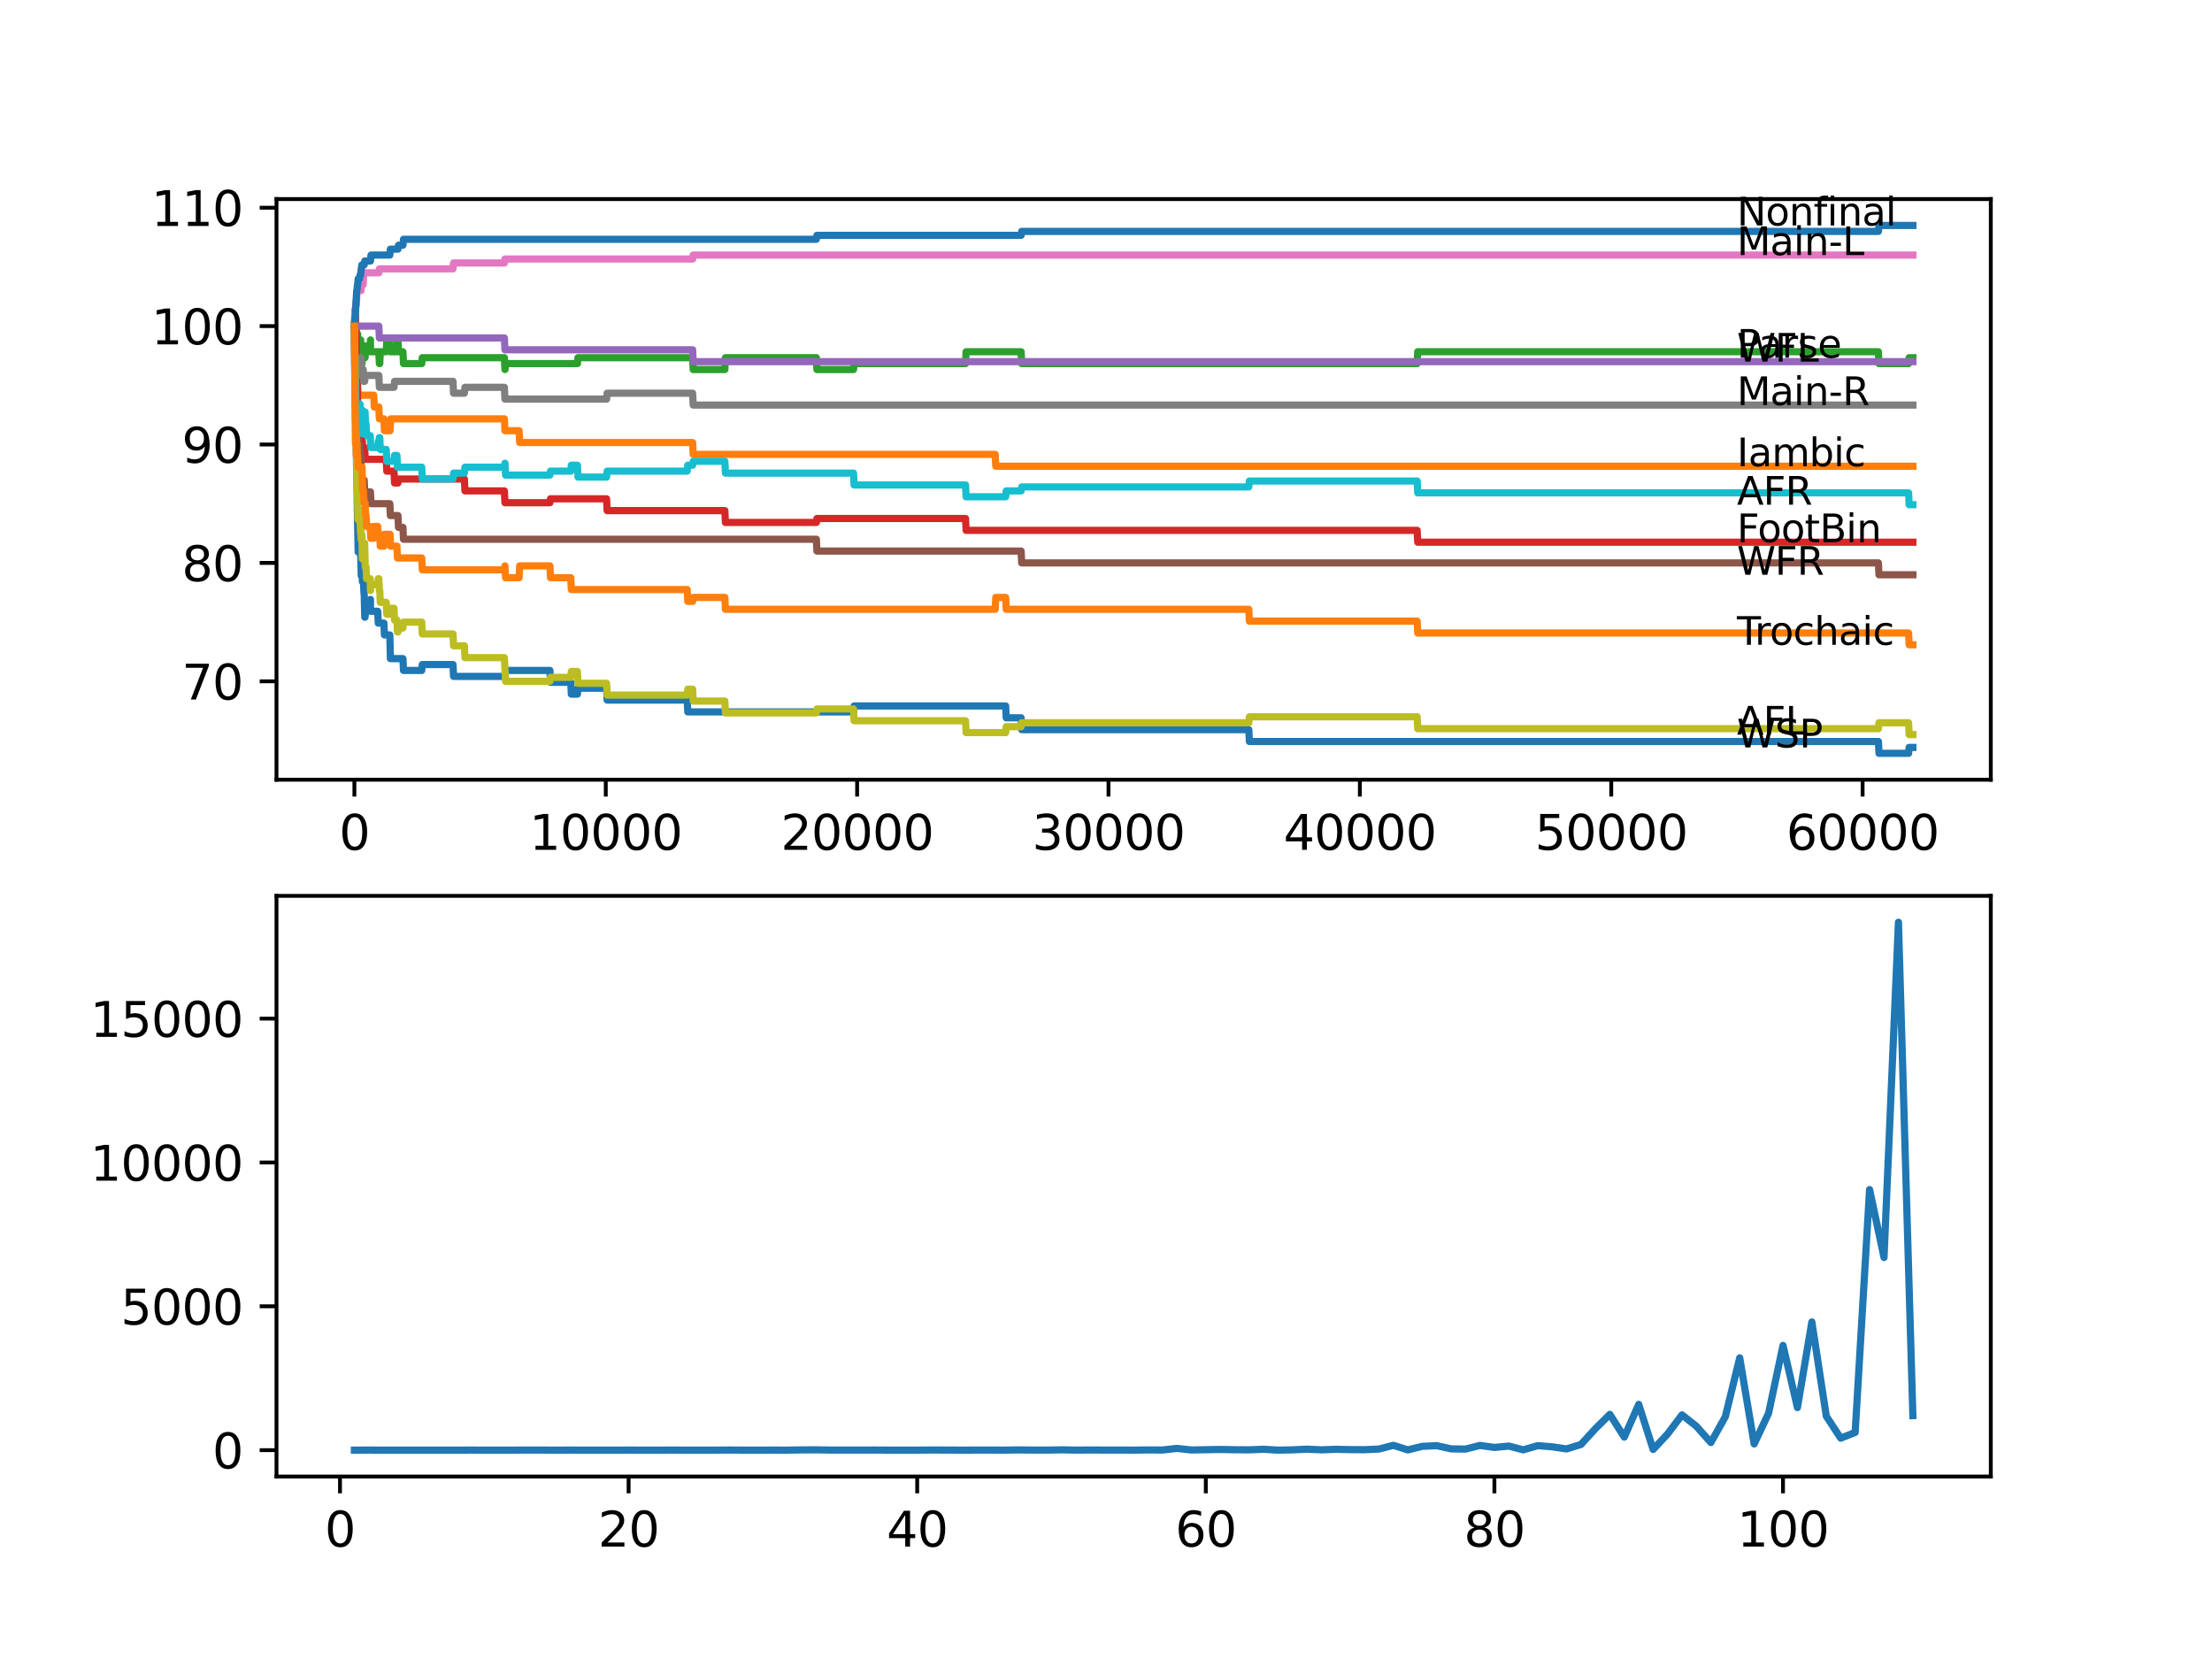 <?xml version="1.0" encoding="utf-8" standalone="no"?>
<!DOCTYPE svg PUBLIC "-//W3C//DTD SVG 1.1//EN"
  "http://www.w3.org/Graphics/SVG/1.1/DTD/svg11.dtd">
<svg xmlns:xlink="http://www.w3.org/1999/xlink" width="460.8pt" height="345.6pt" viewBox="0 0 460.8 345.6" xmlns="http://www.w3.org/2000/svg" version="1.1">
 <defs>
  <style type="text/css">*{stroke-linejoin: round; stroke-linecap: butt}</style>
 </defs>
 <g id="figure_1">
  <g id="patch_1">
   <path d="M 0 345.6 
L 460.8 345.6 
L 460.8 0 
L 0 0 
z
" style="fill: #ffffff"/>
  </g>
  <g id="axes_1">
   <g id="patch_2">
    <path d="M 57.6 162.432 
L 414.72 162.432 
L 414.72 41.472 
L 57.6 41.472 
z
" style="fill: #ffffff"/>
   </g>
   <g id="matplotlib.axis_1">
    <g id="xtick_1">
     <g id="line2d_1">
      <defs>
       <path id="meb02fd257d" d="M 0 0 
L 0 3.5 
" style="stroke: #000000; stroke-width: 0.8"/>
      </defs>
      <g>
       <use xlink:href="#meb02fd257d" x="73.827" y="162.432" style="stroke: #000000; stroke-width: 0.8"/>
      </g>
     </g>
     <g id="text_1">
      <!-- 0 -->
      <g transform="translate(70.646 177.03)scale(0.1 -0.1)">
       <defs>
        <path id="DejaVuSans-30" d="M 2034 4250 
Q 1547 4250 1301 3770 
Q 1056 3291 1056 2328 
Q 1056 1369 1301 889 
Q 1547 409 2034 409 
Q 2525 409 2770 889 
Q 3016 1369 3016 2328 
Q 3016 3291 2770 3770 
Q 2525 4250 2034 4250 
z
M 2034 4750 
Q 2819 4750 3233 4129 
Q 3647 3509 3647 2328 
Q 3647 1150 3233 529 
Q 2819 -91 2034 -91 
Q 1250 -91 836 529 
Q 422 1150 422 2328 
Q 422 3509 836 4129 
Q 1250 4750 2034 4750 
z
" transform="scale(0.016)"/>
       </defs>
       <use xlink:href="#DejaVuSans-30"/>
      </g>
     </g>
    </g>
    <g id="xtick_2">
     <g id="line2d_2">
      <g>
       <use xlink:href="#meb02fd257d" x="126.192" y="162.432" style="stroke: #000000; stroke-width: 0.8"/>
      </g>
     </g>
     <g id="text_2">
      <!-- 10000 -->
      <g transform="translate(110.286 177.03)scale(0.1 -0.1)">
       <defs>
        <path id="DejaVuSans-31" d="M 794 531 
L 1825 531 
L 1825 4091 
L 703 3866 
L 703 4441 
L 1819 4666 
L 2450 4666 
L 2450 531 
L 3481 531 
L 3481 0 
L 794 0 
L 794 531 
z
" transform="scale(0.016)"/>
       </defs>
       <use xlink:href="#DejaVuSans-31"/>
       <use xlink:href="#DejaVuSans-30" x="63.623"/>
       <use xlink:href="#DejaVuSans-30" x="127.246"/>
       <use xlink:href="#DejaVuSans-30" x="190.869"/>
       <use xlink:href="#DejaVuSans-30" x="254.492"/>
      </g>
     </g>
    </g>
    <g id="xtick_3">
     <g id="line2d_3">
      <g>
       <use xlink:href="#meb02fd257d" x="178.556" y="162.432" style="stroke: #000000; stroke-width: 0.8"/>
      </g>
     </g>
     <g id="text_3">
      <!-- 20000 -->
      <g transform="translate(162.65 177.03)scale(0.1 -0.1)">
       <defs>
        <path id="DejaVuSans-32" d="M 1228 531 
L 3431 531 
L 3431 0 
L 469 0 
L 469 531 
Q 828 903 1448 1529 
Q 2069 2156 2228 2338 
Q 2531 2678 2651 2914 
Q 2772 3150 2772 3378 
Q 2772 3750 2511 3984 
Q 2250 4219 1831 4219 
Q 1534 4219 1204 4116 
Q 875 4013 500 3803 
L 500 4441 
Q 881 4594 1212 4672 
Q 1544 4750 1819 4750 
Q 2544 4750 2975 4387 
Q 3406 4025 3406 3419 
Q 3406 3131 3298 2873 
Q 3191 2616 2906 2266 
Q 2828 2175 2409 1742 
Q 1991 1309 1228 531 
z
" transform="scale(0.016)"/>
       </defs>
       <use xlink:href="#DejaVuSans-32"/>
       <use xlink:href="#DejaVuSans-30" x="63.623"/>
       <use xlink:href="#DejaVuSans-30" x="127.246"/>
       <use xlink:href="#DejaVuSans-30" x="190.869"/>
       <use xlink:href="#DejaVuSans-30" x="254.492"/>
      </g>
     </g>
    </g>
    <g id="xtick_4">
     <g id="line2d_4">
      <g>
       <use xlink:href="#meb02fd257d" x="230.921" y="162.432" style="stroke: #000000; stroke-width: 0.8"/>
      </g>
     </g>
     <g id="text_4">
      <!-- 30000 -->
      <g transform="translate(215.015 177.03)scale(0.1 -0.1)">
       <defs>
        <path id="DejaVuSans-33" d="M 2597 2516 
Q 3050 2419 3304 2112 
Q 3559 1806 3559 1356 
Q 3559 666 3084 287 
Q 2609 -91 1734 -91 
Q 1441 -91 1130 -33 
Q 819 25 488 141 
L 488 750 
Q 750 597 1062 519 
Q 1375 441 1716 441 
Q 2309 441 2620 675 
Q 2931 909 2931 1356 
Q 2931 1769 2642 2001 
Q 2353 2234 1838 2234 
L 1294 2234 
L 1294 2753 
L 1863 2753 
Q 2328 2753 2575 2939 
Q 2822 3125 2822 3475 
Q 2822 3834 2567 4026 
Q 2313 4219 1838 4219 
Q 1578 4219 1281 4162 
Q 984 4106 628 3988 
L 628 4550 
Q 988 4650 1302 4700 
Q 1616 4750 1894 4750 
Q 2613 4750 3031 4423 
Q 3450 4097 3450 3541 
Q 3450 3153 3228 2886 
Q 3006 2619 2597 2516 
z
" transform="scale(0.016)"/>
       </defs>
       <use xlink:href="#DejaVuSans-33"/>
       <use xlink:href="#DejaVuSans-30" x="63.623"/>
       <use xlink:href="#DejaVuSans-30" x="127.246"/>
       <use xlink:href="#DejaVuSans-30" x="190.869"/>
       <use xlink:href="#DejaVuSans-30" x="254.492"/>
      </g>
     </g>
    </g>
    <g id="xtick_5">
     <g id="line2d_5">
      <g>
       <use xlink:href="#meb02fd257d" x="283.285" y="162.432" style="stroke: #000000; stroke-width: 0.8"/>
      </g>
     </g>
     <g id="text_5">
      <!-- 40000 -->
      <g transform="translate(267.379 177.03)scale(0.1 -0.1)">
       <defs>
        <path id="DejaVuSans-34" d="M 2419 4116 
L 825 1625 
L 2419 1625 
L 2419 4116 
z
M 2253 4666 
L 3047 4666 
L 3047 1625 
L 3713 1625 
L 3713 1100 
L 3047 1100 
L 3047 0 
L 2419 0 
L 2419 1100 
L 313 1100 
L 313 1709 
L 2253 4666 
z
" transform="scale(0.016)"/>
       </defs>
       <use xlink:href="#DejaVuSans-34"/>
       <use xlink:href="#DejaVuSans-30" x="63.623"/>
       <use xlink:href="#DejaVuSans-30" x="127.246"/>
       <use xlink:href="#DejaVuSans-30" x="190.869"/>
       <use xlink:href="#DejaVuSans-30" x="254.492"/>
      </g>
     </g>
    </g>
    <g id="xtick_6">
     <g id="line2d_6">
      <g>
       <use xlink:href="#meb02fd257d" x="335.65" y="162.432" style="stroke: #000000; stroke-width: 0.8"/>
      </g>
     </g>
     <g id="text_6">
      <!-- 50000 -->
      <g transform="translate(319.744 177.03)scale(0.1 -0.1)">
       <defs>
        <path id="DejaVuSans-35" d="M 691 4666 
L 3169 4666 
L 3169 4134 
L 1269 4134 
L 1269 2991 
Q 1406 3038 1543 3061 
Q 1681 3084 1819 3084 
Q 2600 3084 3056 2656 
Q 3513 2228 3513 1497 
Q 3513 744 3044 326 
Q 2575 -91 1722 -91 
Q 1428 -91 1123 -41 
Q 819 9 494 109 
L 494 744 
Q 775 591 1075 516 
Q 1375 441 1709 441 
Q 2250 441 2565 725 
Q 2881 1009 2881 1497 
Q 2881 1984 2565 2268 
Q 2250 2553 1709 2553 
Q 1456 2553 1204 2497 
Q 953 2441 691 2322 
L 691 4666 
z
" transform="scale(0.016)"/>
       </defs>
       <use xlink:href="#DejaVuSans-35"/>
       <use xlink:href="#DejaVuSans-30" x="63.623"/>
       <use xlink:href="#DejaVuSans-30" x="127.246"/>
       <use xlink:href="#DejaVuSans-30" x="190.869"/>
       <use xlink:href="#DejaVuSans-30" x="254.492"/>
      </g>
     </g>
    </g>
    <g id="xtick_7">
     <g id="line2d_7">
      <g>
       <use xlink:href="#meb02fd257d" x="388.014" y="162.432" style="stroke: #000000; stroke-width: 0.8"/>
      </g>
     </g>
     <g id="text_7">
      <!-- 60000 -->
      <g transform="translate(372.108 177.03)scale(0.1 -0.1)">
       <defs>
        <path id="DejaVuSans-36" d="M 2113 2584 
Q 1688 2584 1439 2293 
Q 1191 2003 1191 1497 
Q 1191 994 1439 701 
Q 1688 409 2113 409 
Q 2538 409 2786 701 
Q 3034 994 3034 1497 
Q 3034 2003 2786 2293 
Q 2538 2584 2113 2584 
z
M 3366 4563 
L 3366 3988 
Q 3128 4100 2886 4159 
Q 2644 4219 2406 4219 
Q 1781 4219 1451 3797 
Q 1122 3375 1075 2522 
Q 1259 2794 1537 2939 
Q 1816 3084 2150 3084 
Q 2853 3084 3261 2657 
Q 3669 2231 3669 1497 
Q 3669 778 3244 343 
Q 2819 -91 2113 -91 
Q 1303 -91 875 529 
Q 447 1150 447 2328 
Q 447 3434 972 4092 
Q 1497 4750 2381 4750 
Q 2619 4750 2861 4703 
Q 3103 4656 3366 4563 
z
" transform="scale(0.016)"/>
       </defs>
       <use xlink:href="#DejaVuSans-36"/>
       <use xlink:href="#DejaVuSans-30" x="63.623"/>
       <use xlink:href="#DejaVuSans-30" x="127.246"/>
       <use xlink:href="#DejaVuSans-30" x="190.869"/>
       <use xlink:href="#DejaVuSans-30" x="254.492"/>
      </g>
     </g>
    </g>
   </g>
   <g id="matplotlib.axis_2">
    <g id="ytick_1">
     <g id="line2d_8">
      <defs>
       <path id="me25dc02194" d="M 0 0 
L -3.5 0 
" style="stroke: #000000; stroke-width: 0.8"/>
      </defs>
      <g>
       <use xlink:href="#me25dc02194" x="57.6" y="141.929" style="stroke: #000000; stroke-width: 0.8"/>
      </g>
     </g>
     <g id="text_8">
      <!-- 70 -->
      <g transform="translate(37.875 145.729)scale(0.1 -0.1)">
       <defs>
        <path id="DejaVuSans-37" d="M 525 4666 
L 3525 4666 
L 3525 4397 
L 1831 0 
L 1172 0 
L 2766 4134 
L 525 4134 
L 525 4666 
z
" transform="scale(0.016)"/>
       </defs>
       <use xlink:href="#DejaVuSans-37"/>
       <use xlink:href="#DejaVuSans-30" x="63.623"/>
      </g>
     </g>
    </g>
    <g id="ytick_2">
     <g id="line2d_9">
      <g>
       <use xlink:href="#me25dc02194" x="57.6" y="117.265" style="stroke: #000000; stroke-width: 0.8"/>
      </g>
     </g>
     <g id="text_9">
      <!-- 80 -->
      <g transform="translate(37.875 121.064)scale(0.1 -0.1)">
       <defs>
        <path id="DejaVuSans-38" d="M 2034 2216 
Q 1584 2216 1326 1975 
Q 1069 1734 1069 1313 
Q 1069 891 1326 650 
Q 1584 409 2034 409 
Q 2484 409 2743 651 
Q 3003 894 3003 1313 
Q 3003 1734 2745 1975 
Q 2488 2216 2034 2216 
z
M 1403 2484 
Q 997 2584 770 2862 
Q 544 3141 544 3541 
Q 544 4100 942 4425 
Q 1341 4750 2034 4750 
Q 2731 4750 3128 4425 
Q 3525 4100 3525 3541 
Q 3525 3141 3298 2862 
Q 3072 2584 2669 2484 
Q 3125 2378 3379 2068 
Q 3634 1759 3634 1313 
Q 3634 634 3220 271 
Q 2806 -91 2034 -91 
Q 1263 -91 848 271 
Q 434 634 434 1313 
Q 434 1759 690 2068 
Q 947 2378 1403 2484 
z
M 1172 3481 
Q 1172 3119 1398 2916 
Q 1625 2713 2034 2713 
Q 2441 2713 2670 2916 
Q 2900 3119 2900 3481 
Q 2900 3844 2670 4047 
Q 2441 4250 2034 4250 
Q 1625 4250 1398 4047 
Q 1172 3844 1172 3481 
z
" transform="scale(0.016)"/>
       </defs>
       <use xlink:href="#DejaVuSans-38"/>
       <use xlink:href="#DejaVuSans-30" x="63.623"/>
      </g>
     </g>
    </g>
    <g id="ytick_3">
     <g id="line2d_10">
      <g>
       <use xlink:href="#me25dc02194" x="57.6" y="92.6" style="stroke: #000000; stroke-width: 0.8"/>
      </g>
     </g>
     <g id="text_10">
      <!-- 90 -->
      <g transform="translate(37.875 96.399)scale(0.1 -0.1)">
       <defs>
        <path id="DejaVuSans-39" d="M 703 97 
L 703 672 
Q 941 559 1184 500 
Q 1428 441 1663 441 
Q 2288 441 2617 861 
Q 2947 1281 2994 2138 
Q 2813 1869 2534 1725 
Q 2256 1581 1919 1581 
Q 1219 1581 811 2004 
Q 403 2428 403 3163 
Q 403 3881 828 4315 
Q 1253 4750 1959 4750 
Q 2769 4750 3195 4129 
Q 3622 3509 3622 2328 
Q 3622 1225 3098 567 
Q 2575 -91 1691 -91 
Q 1453 -91 1209 -44 
Q 966 3 703 97 
z
M 1959 2075 
Q 2384 2075 2632 2365 
Q 2881 2656 2881 3163 
Q 2881 3666 2632 3958 
Q 2384 4250 1959 4250 
Q 1534 4250 1286 3958 
Q 1038 3666 1038 3163 
Q 1038 2656 1286 2365 
Q 1534 2075 1959 2075 
z
" transform="scale(0.016)"/>
       </defs>
       <use xlink:href="#DejaVuSans-39"/>
       <use xlink:href="#DejaVuSans-30" x="63.623"/>
      </g>
     </g>
    </g>
    <g id="ytick_4">
     <g id="line2d_11">
      <g>
       <use xlink:href="#me25dc02194" x="57.6" y="67.935" style="stroke: #000000; stroke-width: 0.8"/>
      </g>
     </g>
     <g id="text_11">
      <!-- 100 -->
      <g transform="translate(31.512 71.734)scale(0.1 -0.1)">
       <use xlink:href="#DejaVuSans-31"/>
       <use xlink:href="#DejaVuSans-30" x="63.623"/>
       <use xlink:href="#DejaVuSans-30" x="127.246"/>
      </g>
     </g>
    </g>
    <g id="ytick_5">
     <g id="line2d_12">
      <g>
       <use xlink:href="#me25dc02194" x="57.6" y="43.27" style="stroke: #000000; stroke-width: 0.8"/>
      </g>
     </g>
     <g id="text_12">
      <!-- 110 -->
      <g transform="translate(31.512 47.07)scale(0.1 -0.1)">
       <use xlink:href="#DejaVuSans-31"/>
       <use xlink:href="#DejaVuSans-31" x="63.623"/>
       <use xlink:href="#DejaVuSans-30" x="127.246"/>
      </g>
     </g>
    </g>
   </g>
   <g id="line2d_13">
    <path d="M 73.833 67.935 
L 73.848 67.935 
L 73.854 67.113 
L 73.885 76.157 
L 73.896 74.924 
L 73.974 84.789 
L 74.021 82.323 
L 74.032 82.323 
L 74.105 92.189 
L 74.157 90.956 
L 74.189 90.956 
L 74.314 99.588 
L 74.356 99.588 
L 74.482 108.838 
L 74.493 108.838 
L 74.613 115.004 
L 75.131 115.004 
L 75.252 119.937 
L 75.425 119.937 
L 75.477 118.703 
L 75.482 121.17 
L 75.529 121.17 
L 75.713 121.17 
L 75.828 123.636 
L 75.864 123.636 
L 75.985 128.569 
L 76.043 128.569 
L 76.158 127.336 
L 76.247 127.336 
L 76.362 126.103 
L 77.126 126.103 
L 77.174 124.87 
L 77.179 127.336 
L 77.231 127.336 
L 78.682 127.336 
L 78.797 129.803 
L 79.97 129.803 
L 80.085 132.269 
L 81.206 132.269 
L 81.326 137.202 
L 83.939 137.202 
L 84.054 139.668 
L 87.856 139.668 
L 87.971 138.435 
L 94.37 138.435 
L 94.485 140.902 
L 105.199 140.902 
L 105.314 139.668 
L 114.562 139.668 
L 114.677 142.135 
L 118.903 142.135 
L 119.018 144.601 
L 120.29 144.601 
L 120.406 143.368 
L 126.36 143.368 
L 126.475 145.835 
L 143.158 145.835 
L 143.273 148.301 
L 177.808 148.301 
L 177.923 147.068 
L 209.499 147.068 
L 209.614 149.534 
L 212.719 149.534 
L 212.834 152.001 
L 260.151 152.001 
L 260.266 154.467 
L 391.308 154.467 
L 391.423 156.934 
L 397.592 156.934 
L 397.707 155.701 
L 398.487 155.701 
L 398.487 155.701 
" clip-path="url(#p87997bf996)" style="fill: none; stroke: #1f77b4; stroke-width: 1.5; stroke-linecap: square"/>
   </g>
   <g id="line2d_14">
    <path d="M 73.833 67.935 
L 73.848 67.935 
L 73.979 78.623 
L 73.99 79.857 
L 74.095 77.39 
L 74.178 77.39 
L 74.199 79.857 
L 74.225 74.924 
L 74.288 77.39 
L 74.314 77.39 
L 74.43 79.857 
L 74.493 79.857 
L 74.608 82.323 
L 77.865 82.323 
L 77.98 84.789 
L 78.917 84.789 
L 79.033 87.256 
L 79.97 87.256 
L 80.085 89.722 
L 81.258 89.722 
L 81.373 87.256 
L 105.073 87.256 
L 105.189 89.722 
L 108.142 89.722 
L 108.257 92.189 
L 144.289 92.189 
L 144.404 94.655 
L 207.32 94.655 
L 207.435 97.122 
L 398.487 97.122 
L 398.487 97.122 
" clip-path="url(#p87997bf996)" style="fill: none; stroke: #ff7f0e; stroke-width: 1.5; stroke-linecap: square"/>
   </g>
   <g id="line2d_15">
    <path d="M 73.833 67.935 
L 73.838 67.935 
L 73.932 64.647 
L 73.885 69.58 
L 73.948 67.113 
L 74.058 74.512 
L 74.068 72.046 
L 74.105 72.046 
L 74.189 68.346 
L 74.22 70.813 
L 74.262 70.813 
L 74.356 69.58 
L 74.283 72.046 
L 74.367 72.046 
L 74.44 72.046 
L 74.508 69.58 
L 74.55 70.813 
L 74.896 70.813 
L 75.006 73.279 
L 75.121 70.813 
L 75.131 70.813 
L 75.247 73.279 
L 75.262 73.279 
L 75.377 75.746 
L 75.419 75.746 
L 75.535 72.046 
L 75.864 72.046 
L 75.98 74.512 
L 76.043 74.512 
L 76.158 73.279 
L 76.247 73.279 
L 76.362 72.046 
L 77.126 72.046 
L 77.174 70.813 
L 77.179 73.279 
L 77.231 73.279 
L 78.917 73.279 
L 79.033 75.746 
L 79.111 75.746 
L 79.226 73.279 
L 80.462 73.279 
L 80.577 70.813 
L 81.206 70.813 
L 81.321 73.279 
L 82.682 73.279 
L 82.798 70.813 
L 82.902 70.813 
L 83.017 73.279 
L 83.939 73.279 
L 84.054 75.746 
L 87.856 75.746 
L 87.971 74.512 
L 105.073 74.512 
L 105.189 76.979 
L 105.199 76.979 
L 105.314 75.746 
L 120.29 75.746 
L 120.406 74.512 
L 144.289 74.512 
L 144.404 76.979 
L 151.002 76.979 
L 151.117 74.512 
L 170.063 74.512 
L 170.178 76.979 
L 177.808 76.979 
L 177.923 75.746 
L 201.141 75.746 
L 201.256 73.279 
L 212.719 73.279 
L 212.834 75.746 
L 295.219 75.746 
L 295.334 73.279 
L 391.308 73.279 
L 391.423 75.746 
L 397.592 75.746 
L 397.707 74.512 
L 398.487 74.512 
L 398.487 74.512 
" clip-path="url(#p87997bf996)" style="fill: none; stroke: #2ca02c; stroke-width: 1.5; stroke-linecap: square"/>
   </g>
   <g id="line2d_16">
    <path d="M 73.833 67.935 
L 73.953 66.702 
L 74 66.702 
L 74.058 65.88 
L 74.063 68.346 
L 74.1 68.346 
L 74.163 68.346 
L 74.288 75.746 
L 74.294 75.746 
L 74.372 80.679 
L 74.409 80.062 
L 74.44 80.062 
L 74.566 87.461 
L 74.896 87.461 
L 74.927 86.639 
L 74.932 89.106 
L 74.995 89.106 
L 75.006 89.106 
L 75.121 91.572 
L 75.262 91.572 
L 75.377 90.75 
L 75.419 90.75 
L 75.535 93.217 
L 75.964 93.217 
L 76.079 95.683 
L 80.462 95.683 
L 80.577 98.15 
L 82.075 98.15 
L 82.19 100.616 
L 82.902 100.616 
L 83.017 99.794 
L 96.742 99.794 
L 96.857 102.26 
L 105.073 102.26 
L 105.189 104.727 
L 114.562 104.727 
L 114.677 103.905 
L 126.36 103.905 
L 126.475 106.371 
L 151.002 106.371 
L 151.117 108.838 
L 170.063 108.838 
L 170.178 108.015 
L 201.141 108.015 
L 201.256 110.482 
L 295.219 110.482 
L 295.334 112.948 
L 398.487 112.948 
L 398.487 112.948 
" clip-path="url(#p87997bf996)" style="fill: none; stroke: #d62728; stroke-width: 1.5; stroke-linecap: square"/>
   </g>
   <g id="line2d_17">
    <path d="M 73.833 67.935 
L 78.917 67.935 
L 79.033 70.402 
L 105.073 70.402 
L 105.189 72.868 
L 144.289 72.868 
L 144.404 75.335 
L 398.487 75.335 
L 398.487 75.335 
" clip-path="url(#p87997bf996)" style="fill: none; stroke: #9467bd; stroke-width: 1.5; stroke-linecap: square"/>
   </g>
   <g id="line2d_18">
    <path d="M 73.833 67.935 
L 73.859 67.935 
L 73.985 75.335 
L 74.032 75.335 
L 74.157 82.734 
L 74.189 82.734 
L 74.309 87.667 
L 74.356 87.667 
L 74.472 90.133 
L 74.508 90.133 
L 74.623 92.6 
L 74.896 92.6 
L 75.011 95.066 
L 75.131 95.066 
L 75.247 97.533 
L 75.262 97.533 
L 75.377 99.999 
L 75.864 99.999 
L 75.98 102.466 
L 77.174 102.466 
L 77.289 104.932 
L 81.206 104.932 
L 81.321 107.399 
L 82.902 107.399 
L 83.017 109.865 
L 83.939 109.865 
L 84.054 112.332 
L 170.063 112.332 
L 170.178 114.798 
L 212.719 114.798 
L 212.834 117.265 
L 391.308 117.265 
L 391.423 119.731 
L 398.487 119.731 
L 398.487 119.731 
" clip-path="url(#p87997bf996)" style="fill: none; stroke: #8c564b; stroke-width: 1.5; stroke-linecap: square"/>
   </g>
   <g id="line2d_19">
    <path d="M 73.833 67.935 
L 73.969 64.441 
L 74 64.441 
L 74.115 63.619 
L 74.231 63.619 
L 74.346 61.152 
L 74.372 61.152 
L 74.487 60.536 
L 75.205 60.536 
L 75.32 59.303 
L 75.655 59.303 
L 75.77 56.836 
L 78.917 56.836 
L 79.033 56.014 
L 94.37 56.014 
L 94.485 54.781 
L 105.073 54.781 
L 105.189 53.959 
L 144.289 53.959 
L 144.404 53.136 
L 398.487 53.136 
L 398.487 53.136 
" clip-path="url(#p87997bf996)" style="fill: none; stroke: #e377c2; stroke-width: 1.5; stroke-linecap: square"/>
   </g>
   <g id="line2d_20">
    <path d="M 73.833 67.935 
L 73.922 76.979 
L 73.958 75.129 
L 73.964 75.129 
L 74 74.512 
L 74.006 76.979 
L 74.058 76.979 
L 74.225 76.979 
L 74.236 78.212 
L 74.341 75.746 
L 74.372 75.746 
L 74.451 78.212 
L 74.482 76.979 
L 74.55 76.979 
L 74.665 75.746 
L 74.927 75.746 
L 75.042 74.512 
L 75.205 74.512 
L 75.32 76.979 
L 75.655 76.979 
L 75.77 79.445 
L 75.964 79.445 
L 76.079 78.212 
L 78.917 78.212 
L 79.033 80.679 
L 82.075 80.679 
L 82.19 79.445 
L 94.37 79.445 
L 94.485 81.912 
L 96.742 81.912 
L 96.857 80.679 
L 105.073 80.679 
L 105.189 83.145 
L 126.36 83.145 
L 126.475 81.912 
L 144.289 81.912 
L 144.404 84.378 
L 398.487 84.378 
L 398.487 84.378 
" clip-path="url(#p87997bf996)" style="fill: none; stroke: #7f7f7f; stroke-width: 1.5; stroke-linecap: square"/>
   </g>
   <g id="line2d_21">
    <path d="M 73.833 67.935 
L 73.838 67.319 
L 73.896 72.252 
L 73.901 72.252 
L 74.032 86.434 
L 74.037 85.612 
L 74.058 83.145 
L 74.11 88.078 
L 74.136 88.078 
L 74.163 88.078 
L 74.288 95.889 
L 74.294 95.889 
L 74.383 102.055 
L 74.414 100.822 
L 74.44 100.822 
L 74.566 108.221 
L 74.576 108.221 
L 74.692 106.988 
L 74.896 106.988 
L 74.927 106.166 
L 74.932 108.632 
L 74.995 108.632 
L 75.006 108.632 
L 75.121 111.099 
L 75.131 111.099 
L 75.205 109.865 
L 75.21 112.332 
L 75.236 112.332 
L 75.262 112.332 
L 75.377 111.51 
L 75.419 111.51 
L 75.477 116.443 
L 75.535 115.209 
L 75.713 115.209 
L 75.828 113.976 
L 75.864 113.976 
L 75.964 113.154 
L 76.084 118.087 
L 76.247 118.087 
L 76.362 120.553 
L 77.126 120.553 
L 77.174 123.02 
L 77.236 121.787 
L 78.682 121.787 
L 78.797 120.553 
L 78.917 120.553 
L 79.033 123.02 
L 79.111 123.02 
L 79.226 125.486 
L 80.462 125.486 
L 80.577 127.953 
L 81.206 127.953 
L 81.321 126.72 
L 82.075 126.72 
L 82.19 129.186 
L 82.682 129.186 
L 82.798 131.652 
L 82.902 131.652 
L 83.017 130.83 
L 83.939 130.83 
L 84.054 129.597 
L 87.856 129.597 
L 87.971 132.064 
L 94.37 132.064 
L 94.485 134.53 
L 96.742 134.53 
L 96.857 136.996 
L 105.073 136.996 
L 105.189 139.463 
L 105.199 139.463 
L 105.314 141.929 
L 114.562 141.929 
L 114.677 141.107 
L 118.903 141.107 
L 119.018 139.874 
L 120.29 139.874 
L 120.406 142.341 
L 126.36 142.341 
L 126.475 144.807 
L 143.158 144.807 
L 143.273 143.574 
L 144.289 143.574 
L 144.404 146.04 
L 151.002 146.04 
L 151.117 148.507 
L 170.063 148.507 
L 170.178 147.685 
L 177.808 147.685 
L 177.923 150.151 
L 201.141 150.151 
L 201.256 152.617 
L 209.499 152.617 
L 209.614 151.384 
L 212.719 151.384 
L 212.834 150.562 
L 260.151 150.562 
L 260.266 149.329 
L 295.219 149.329 
L 295.334 151.795 
L 391.308 151.795 
L 391.423 150.562 
L 397.592 150.562 
L 397.707 153.029 
L 398.487 153.029 
L 398.487 153.029 
" clip-path="url(#p87997bf996)" style="fill: none; stroke: #bcbd22; stroke-width: 1.5; stroke-linecap: square"/>
   </g>
   <g id="line2d_22">
    <path d="M 73.833 67.935 
L 73.838 67.319 
L 73.896 73.074 
L 73.901 73.074 
L 74.011 81.501 
L 74.026 80.268 
L 74.032 80.268 
L 74.058 79.445 
L 74.11 84.378 
L 74.115 84.378 
L 74.163 84.378 
L 74.278 88.078 
L 74.309 84.789 
L 74.403 85.406 
L 74.44 85.406 
L 74.55 87.873 
L 74.671 85.406 
L 74.927 85.406 
L 75.006 84.173 
L 75.011 86.639 
L 75.032 86.639 
L 75.205 86.639 
L 75.32 85.406 
L 75.419 85.406 
L 75.477 90.339 
L 75.535 89.106 
L 75.713 89.106 
L 75.828 87.873 
L 75.864 87.873 
L 75.985 85.817 
L 76.043 85.817 
L 76.158 88.284 
L 76.247 88.284 
L 76.362 90.75 
L 77.126 90.75 
L 77.242 93.217 
L 78.682 93.217 
L 78.797 91.983 
L 78.917 91.983 
L 79.033 91.161 
L 79.111 91.161 
L 79.226 93.628 
L 80.462 93.628 
L 80.577 96.094 
L 82.075 96.094 
L 82.19 94.861 
L 82.682 94.861 
L 82.798 97.327 
L 87.856 97.327 
L 87.971 99.794 
L 94.37 99.794 
L 94.485 98.561 
L 96.742 98.561 
L 96.857 97.327 
L 105.073 97.327 
L 105.189 96.505 
L 105.199 96.505 
L 105.314 98.972 
L 114.562 98.972 
L 114.677 98.15 
L 118.903 98.15 
L 119.018 96.916 
L 120.29 96.916 
L 120.406 99.383 
L 126.36 99.383 
L 126.475 98.15 
L 143.158 98.15 
L 143.273 96.916 
L 144.289 96.916 
L 144.404 96.094 
L 151.002 96.094 
L 151.117 98.561 
L 177.808 98.561 
L 177.923 101.027 
L 201.141 101.027 
L 201.256 103.494 
L 209.499 103.494 
L 209.614 102.26 
L 212.719 102.26 
L 212.834 101.438 
L 260.151 101.438 
L 260.266 100.205 
L 295.219 100.205 
L 295.334 102.671 
L 397.592 102.671 
L 397.707 105.138 
L 398.487 105.138 
L 398.487 105.138 
" clip-path="url(#p87997bf996)" style="fill: none; stroke: #17becf; stroke-width: 1.5; stroke-linecap: square"/>
   </g>
   <g id="line2d_23">
    <path d="M 73.833 67.935 
L 73.859 67.935 
L 73.979 65.88 
L 74.032 65.88 
L 74.163 62.591 
L 74.189 62.591 
L 74.304 60.536 
L 74.356 60.536 
L 74.472 59.303 
L 74.508 59.303 
L 74.623 58.069 
L 74.896 58.069 
L 75.011 57.247 
L 75.131 57.247 
L 75.247 56.014 
L 75.262 56.014 
L 75.377 55.192 
L 75.864 55.192 
L 75.98 54.37 
L 77.174 54.37 
L 77.289 53.136 
L 81.206 53.136 
L 81.321 51.903 
L 82.902 51.903 
L 83.017 51.081 
L 83.939 51.081 
L 84.054 49.848 
L 170.063 49.848 
L 170.178 49.026 
L 212.719 49.026 
L 212.834 48.203 
L 391.308 48.203 
L 391.423 46.97 
L 398.487 46.97 
L 398.487 46.97 
" clip-path="url(#p87997bf996)" style="fill: none; stroke: #1f77b4; stroke-width: 1.5; stroke-linecap: square"/>
   </g>
   <g id="line2d_24">
    <path d="M 73.833 67.935 
L 73.985 87.461 
L 74.006 84.995 
L 74.047 92.394 
L 74.084 92.394 
L 74.178 92.394 
L 74.199 89.928 
L 74.225 94.861 
L 74.283 94.861 
L 74.314 94.861 
L 74.383 92.394 
L 74.424 94.861 
L 74.477 94.861 
L 74.592 97.327 
L 75.425 97.327 
L 75.545 102.26 
L 75.713 102.26 
L 75.828 104.727 
L 76.043 104.727 
L 76.158 107.193 
L 76.247 107.193 
L 76.362 109.66 
L 77.126 109.66 
L 77.242 112.126 
L 77.865 112.126 
L 77.98 109.66 
L 78.682 109.66 
L 78.797 112.126 
L 78.917 112.126 
L 79.033 111.304 
L 79.111 111.304 
L 79.226 113.771 
L 79.97 113.771 
L 80.085 111.304 
L 81.258 111.304 
L 81.373 113.771 
L 82.682 113.771 
L 82.798 116.237 
L 87.856 116.237 
L 87.971 118.703 
L 105.073 118.703 
L 105.189 117.881 
L 105.199 117.881 
L 105.314 120.348 
L 108.142 120.348 
L 108.257 117.881 
L 114.562 117.881 
L 114.677 120.348 
L 118.903 120.348 
L 119.018 122.814 
L 143.158 122.814 
L 143.273 125.281 
L 144.289 125.281 
L 144.404 124.459 
L 151.002 124.459 
L 151.117 126.925 
L 207.32 126.925 
L 207.435 124.459 
L 209.499 124.459 
L 209.614 126.925 
L 260.151 126.925 
L 260.266 129.392 
L 295.219 129.392 
L 295.334 131.858 
L 397.592 131.858 
L 397.707 134.324 
L 398.487 134.324 
L 398.487 134.324 
" clip-path="url(#p87997bf996)" style="fill: none; stroke: #ff7f0e; stroke-width: 1.5; stroke-linecap: square"/>
   </g>
   <g id="patch_3">
    <path d="M 57.6 162.432 
L 57.6 41.472 
" style="fill: none; stroke: #000000; stroke-width: 0.8; stroke-linejoin: miter; stroke-linecap: square"/>
   </g>
   <g id="patch_4">
    <path d="M 414.72 162.432 
L 414.72 41.472 
" style="fill: none; stroke: #000000; stroke-width: 0.8; stroke-linejoin: miter; stroke-linecap: square"/>
   </g>
   <g id="patch_5">
    <path d="M 57.6 162.432 
L 414.72 162.432 
" style="fill: none; stroke: #000000; stroke-width: 0.8; stroke-linejoin: miter; stroke-linecap: square"/>
   </g>
   <g id="patch_6">
    <path d="M 57.6 41.472 
L 414.72 41.472 
" style="fill: none; stroke: #000000; stroke-width: 0.8; stroke-linejoin: miter; stroke-linecap: square"/>
   </g>
   <g id="text_13">
    <!-- WSP -->
    <g transform="translate(361.832 155.701)scale(0.08 -0.08)">
     <defs>
      <path id="DejaVuSans-57" d="M 213 4666 
L 850 4666 
L 1831 722 
L 2809 4666 
L 3519 4666 
L 4500 722 
L 5478 4666 
L 6119 4666 
L 4947 0 
L 4153 0 
L 3169 4050 
L 2175 0 
L 1381 0 
L 213 4666 
z
" transform="scale(0.016)"/>
      <path id="DejaVuSans-53" d="M 3425 4513 
L 3425 3897 
Q 3066 4069 2747 4153 
Q 2428 4238 2131 4238 
Q 1616 4238 1336 4038 
Q 1056 3838 1056 3469 
Q 1056 3159 1242 3001 
Q 1428 2844 1947 2747 
L 2328 2669 
Q 3034 2534 3370 2195 
Q 3706 1856 3706 1288 
Q 3706 609 3251 259 
Q 2797 -91 1919 -91 
Q 1588 -91 1214 -16 
Q 841 59 441 206 
L 441 856 
Q 825 641 1194 531 
Q 1563 422 1919 422 
Q 2459 422 2753 634 
Q 3047 847 3047 1241 
Q 3047 1584 2836 1778 
Q 2625 1972 2144 2069 
L 1759 2144 
Q 1053 2284 737 2584 
Q 422 2884 422 3419 
Q 422 4038 858 4394 
Q 1294 4750 2059 4750 
Q 2388 4750 2728 4690 
Q 3069 4631 3425 4513 
z
" transform="scale(0.016)"/>
      <path id="DejaVuSans-50" d="M 1259 4147 
L 1259 2394 
L 2053 2394 
Q 2494 2394 2734 2622 
Q 2975 2850 2975 3272 
Q 2975 3691 2734 3919 
Q 2494 4147 2053 4147 
L 1259 4147 
z
M 628 4666 
L 2053 4666 
Q 2838 4666 3239 4311 
Q 3641 3956 3641 3272 
Q 3641 2581 3239 2228 
Q 2838 1875 2053 1875 
L 1259 1875 
L 1259 0 
L 628 0 
L 628 4666 
z
" transform="scale(0.016)"/>
     </defs>
     <use xlink:href="#DejaVuSans-57"/>
     <use xlink:href="#DejaVuSans-53" x="98.877"/>
     <use xlink:href="#DejaVuSans-50" x="162.354"/>
    </g>
   </g>
   <g id="text_14">
    <!-- Iambic -->
    <g transform="translate(361.832 97.122)scale(0.08 -0.08)">
     <defs>
      <path id="DejaVuSans-49" d="M 628 4666 
L 1259 4666 
L 1259 0 
L 628 0 
L 628 4666 
z
" transform="scale(0.016)"/>
      <path id="DejaVuSans-61" d="M 2194 1759 
Q 1497 1759 1228 1600 
Q 959 1441 959 1056 
Q 959 750 1161 570 
Q 1363 391 1709 391 
Q 2188 391 2477 730 
Q 2766 1069 2766 1631 
L 2766 1759 
L 2194 1759 
z
M 3341 1997 
L 3341 0 
L 2766 0 
L 2766 531 
Q 2569 213 2275 61 
Q 1981 -91 1556 -91 
Q 1019 -91 701 211 
Q 384 513 384 1019 
Q 384 1609 779 1909 
Q 1175 2209 1959 2209 
L 2766 2209 
L 2766 2266 
Q 2766 2663 2505 2880 
Q 2244 3097 1772 3097 
Q 1472 3097 1187 3025 
Q 903 2953 641 2809 
L 641 3341 
Q 956 3463 1253 3523 
Q 1550 3584 1831 3584 
Q 2591 3584 2966 3190 
Q 3341 2797 3341 1997 
z
" transform="scale(0.016)"/>
      <path id="DejaVuSans-6d" d="M 3328 2828 
Q 3544 3216 3844 3400 
Q 4144 3584 4550 3584 
Q 5097 3584 5394 3201 
Q 5691 2819 5691 2113 
L 5691 0 
L 5113 0 
L 5113 2094 
Q 5113 2597 4934 2840 
Q 4756 3084 4391 3084 
Q 3944 3084 3684 2787 
Q 3425 2491 3425 1978 
L 3425 0 
L 2847 0 
L 2847 2094 
Q 2847 2600 2669 2842 
Q 2491 3084 2119 3084 
Q 1678 3084 1418 2786 
Q 1159 2488 1159 1978 
L 1159 0 
L 581 0 
L 581 3500 
L 1159 3500 
L 1159 2956 
Q 1356 3278 1631 3431 
Q 1906 3584 2284 3584 
Q 2666 3584 2933 3390 
Q 3200 3197 3328 2828 
z
" transform="scale(0.016)"/>
      <path id="DejaVuSans-62" d="M 3116 1747 
Q 3116 2381 2855 2742 
Q 2594 3103 2138 3103 
Q 1681 3103 1420 2742 
Q 1159 2381 1159 1747 
Q 1159 1113 1420 752 
Q 1681 391 2138 391 
Q 2594 391 2855 752 
Q 3116 1113 3116 1747 
z
M 1159 2969 
Q 1341 3281 1617 3432 
Q 1894 3584 2278 3584 
Q 2916 3584 3314 3078 
Q 3713 2572 3713 1747 
Q 3713 922 3314 415 
Q 2916 -91 2278 -91 
Q 1894 -91 1617 61 
Q 1341 213 1159 525 
L 1159 0 
L 581 0 
L 581 4863 
L 1159 4863 
L 1159 2969 
z
" transform="scale(0.016)"/>
      <path id="DejaVuSans-69" d="M 603 3500 
L 1178 3500 
L 1178 0 
L 603 0 
L 603 3500 
z
M 603 4863 
L 1178 4863 
L 1178 4134 
L 603 4134 
L 603 4863 
z
" transform="scale(0.016)"/>
      <path id="DejaVuSans-63" d="M 3122 3366 
L 3122 2828 
Q 2878 2963 2633 3030 
Q 2388 3097 2138 3097 
Q 1578 3097 1268 2742 
Q 959 2388 959 1747 
Q 959 1106 1268 751 
Q 1578 397 2138 397 
Q 2388 397 2633 464 
Q 2878 531 3122 666 
L 3122 134 
Q 2881 22 2623 -34 
Q 2366 -91 2075 -91 
Q 1284 -91 818 406 
Q 353 903 353 1747 
Q 353 2603 823 3093 
Q 1294 3584 2113 3584 
Q 2378 3584 2631 3529 
Q 2884 3475 3122 3366 
z
" transform="scale(0.016)"/>
     </defs>
     <use xlink:href="#DejaVuSans-49"/>
     <use xlink:href="#DejaVuSans-61" x="29.492"/>
     <use xlink:href="#DejaVuSans-6d" x="90.771"/>
     <use xlink:href="#DejaVuSans-62" x="188.184"/>
     <use xlink:href="#DejaVuSans-69" x="251.66"/>
     <use xlink:href="#DejaVuSans-63" x="279.443"/>
    </g>
   </g>
   <g id="text_15">
    <!-- Parse -->
    <g transform="translate(361.832 74.512)scale(0.08 -0.08)">
     <defs>
      <path id="DejaVuSans-72" d="M 2631 2963 
Q 2534 3019 2420 3045 
Q 2306 3072 2169 3072 
Q 1681 3072 1420 2755 
Q 1159 2438 1159 1844 
L 1159 0 
L 581 0 
L 581 3500 
L 1159 3500 
L 1159 2956 
Q 1341 3275 1631 3429 
Q 1922 3584 2338 3584 
Q 2397 3584 2469 3576 
Q 2541 3569 2628 3553 
L 2631 2963 
z
" transform="scale(0.016)"/>
      <path id="DejaVuSans-73" d="M 2834 3397 
L 2834 2853 
Q 2591 2978 2328 3040 
Q 2066 3103 1784 3103 
Q 1356 3103 1142 2972 
Q 928 2841 928 2578 
Q 928 2378 1081 2264 
Q 1234 2150 1697 2047 
L 1894 2003 
Q 2506 1872 2764 1633 
Q 3022 1394 3022 966 
Q 3022 478 2636 193 
Q 2250 -91 1575 -91 
Q 1294 -91 989 -36 
Q 684 19 347 128 
L 347 722 
Q 666 556 975 473 
Q 1284 391 1588 391 
Q 1994 391 2212 530 
Q 2431 669 2431 922 
Q 2431 1156 2273 1281 
Q 2116 1406 1581 1522 
L 1381 1569 
Q 847 1681 609 1914 
Q 372 2147 372 2553 
Q 372 3047 722 3315 
Q 1072 3584 1716 3584 
Q 2034 3584 2315 3537 
Q 2597 3491 2834 3397 
z
" transform="scale(0.016)"/>
      <path id="DejaVuSans-65" d="M 3597 1894 
L 3597 1613 
L 953 1613 
Q 991 1019 1311 708 
Q 1631 397 2203 397 
Q 2534 397 2845 478 
Q 3156 559 3463 722 
L 3463 178 
Q 3153 47 2828 -22 
Q 2503 -91 2169 -91 
Q 1331 -91 842 396 
Q 353 884 353 1716 
Q 353 2575 817 3079 
Q 1281 3584 2069 3584 
Q 2775 3584 3186 3129 
Q 3597 2675 3597 1894 
z
M 3022 2063 
Q 3016 2534 2758 2815 
Q 2500 3097 2075 3097 
Q 1594 3097 1305 2825 
Q 1016 2553 972 2059 
L 3022 2063 
z
" transform="scale(0.016)"/>
     </defs>
     <use xlink:href="#DejaVuSans-50"/>
     <use xlink:href="#DejaVuSans-61" x="55.803"/>
     <use xlink:href="#DejaVuSans-72" x="117.082"/>
     <use xlink:href="#DejaVuSans-73" x="158.195"/>
     <use xlink:href="#DejaVuSans-65" x="210.295"/>
    </g>
   </g>
   <g id="text_16">
    <!-- FootBin -->
    <g transform="translate(361.832 112.948)scale(0.08 -0.08)">
     <defs>
      <path id="DejaVuSans-46" d="M 628 4666 
L 3309 4666 
L 3309 4134 
L 1259 4134 
L 1259 2759 
L 3109 2759 
L 3109 2228 
L 1259 2228 
L 1259 0 
L 628 0 
L 628 4666 
z
" transform="scale(0.016)"/>
      <path id="DejaVuSans-6f" d="M 1959 3097 
Q 1497 3097 1228 2736 
Q 959 2375 959 1747 
Q 959 1119 1226 758 
Q 1494 397 1959 397 
Q 2419 397 2687 759 
Q 2956 1122 2956 1747 
Q 2956 2369 2687 2733 
Q 2419 3097 1959 3097 
z
M 1959 3584 
Q 2709 3584 3137 3096 
Q 3566 2609 3566 1747 
Q 3566 888 3137 398 
Q 2709 -91 1959 -91 
Q 1206 -91 779 398 
Q 353 888 353 1747 
Q 353 2609 779 3096 
Q 1206 3584 1959 3584 
z
" transform="scale(0.016)"/>
      <path id="DejaVuSans-74" d="M 1172 4494 
L 1172 3500 
L 2356 3500 
L 2356 3053 
L 1172 3053 
L 1172 1153 
Q 1172 725 1289 603 
Q 1406 481 1766 481 
L 2356 481 
L 2356 0 
L 1766 0 
Q 1100 0 847 248 
Q 594 497 594 1153 
L 594 3053 
L 172 3053 
L 172 3500 
L 594 3500 
L 594 4494 
L 1172 4494 
z
" transform="scale(0.016)"/>
      <path id="DejaVuSans-42" d="M 1259 2228 
L 1259 519 
L 2272 519 
Q 2781 519 3026 730 
Q 3272 941 3272 1375 
Q 3272 1813 3026 2020 
Q 2781 2228 2272 2228 
L 1259 2228 
z
M 1259 4147 
L 1259 2741 
L 2194 2741 
Q 2656 2741 2882 2914 
Q 3109 3088 3109 3444 
Q 3109 3797 2882 3972 
Q 2656 4147 2194 4147 
L 1259 4147 
z
M 628 4666 
L 2241 4666 
Q 2963 4666 3353 4366 
Q 3744 4066 3744 3513 
Q 3744 3084 3544 2831 
Q 3344 2578 2956 2516 
Q 3422 2416 3680 2098 
Q 3938 1781 3938 1306 
Q 3938 681 3513 340 
Q 3088 0 2303 0 
L 628 0 
L 628 4666 
z
" transform="scale(0.016)"/>
      <path id="DejaVuSans-6e" d="M 3513 2113 
L 3513 0 
L 2938 0 
L 2938 2094 
Q 2938 2591 2744 2837 
Q 2550 3084 2163 3084 
Q 1697 3084 1428 2787 
Q 1159 2491 1159 1978 
L 1159 0 
L 581 0 
L 581 3500 
L 1159 3500 
L 1159 2956 
Q 1366 3272 1645 3428 
Q 1925 3584 2291 3584 
Q 2894 3584 3203 3211 
Q 3513 2838 3513 2113 
z
" transform="scale(0.016)"/>
     </defs>
     <use xlink:href="#DejaVuSans-46"/>
     <use xlink:href="#DejaVuSans-6f" x="53.895"/>
     <use xlink:href="#DejaVuSans-6f" x="115.076"/>
     <use xlink:href="#DejaVuSans-74" x="176.258"/>
     <use xlink:href="#DejaVuSans-42" x="215.467"/>
     <use xlink:href="#DejaVuSans-69" x="284.07"/>
     <use xlink:href="#DejaVuSans-6e" x="311.854"/>
    </g>
   </g>
   <g id="text_17">
    <!-- WFL -->
    <g transform="translate(361.832 75.335)scale(0.08 -0.08)">
     <defs>
      <path id="DejaVuSans-4c" d="M 628 4666 
L 1259 4666 
L 1259 531 
L 3531 531 
L 3531 0 
L 628 0 
L 628 4666 
z
" transform="scale(0.016)"/>
     </defs>
     <use xlink:href="#DejaVuSans-57"/>
     <use xlink:href="#DejaVuSans-46" x="98.877"/>
     <use xlink:href="#DejaVuSans-4c" x="156.396"/>
    </g>
   </g>
   <g id="text_18">
    <!-- WFR -->
    <g transform="translate(361.832 119.731)scale(0.08 -0.08)">
     <defs>
      <path id="DejaVuSans-52" d="M 2841 2188 
Q 3044 2119 3236 1894 
Q 3428 1669 3622 1275 
L 4263 0 
L 3584 0 
L 2988 1197 
Q 2756 1666 2539 1819 
Q 2322 1972 1947 1972 
L 1259 1972 
L 1259 0 
L 628 0 
L 628 4666 
L 2053 4666 
Q 2853 4666 3247 4331 
Q 3641 3997 3641 3322 
Q 3641 2881 3436 2590 
Q 3231 2300 2841 2188 
z
M 1259 4147 
L 1259 2491 
L 2053 2491 
Q 2509 2491 2742 2702 
Q 2975 2913 2975 3322 
Q 2975 3731 2742 3939 
Q 2509 4147 2053 4147 
L 1259 4147 
z
" transform="scale(0.016)"/>
     </defs>
     <use xlink:href="#DejaVuSans-57"/>
     <use xlink:href="#DejaVuSans-46" x="98.877"/>
     <use xlink:href="#DejaVuSans-52" x="156.396"/>
    </g>
   </g>
   <g id="text_19">
    <!-- Main-L -->
    <g transform="translate(361.832 53.136)scale(0.08 -0.08)">
     <defs>
      <path id="DejaVuSans-4d" d="M 628 4666 
L 1569 4666 
L 2759 1491 
L 3956 4666 
L 4897 4666 
L 4897 0 
L 4281 0 
L 4281 4097 
L 3078 897 
L 2444 897 
L 1241 4097 
L 1241 0 
L 628 0 
L 628 4666 
z
" transform="scale(0.016)"/>
      <path id="DejaVuSans-2d" d="M 313 2009 
L 1997 2009 
L 1997 1497 
L 313 1497 
L 313 2009 
z
" transform="scale(0.016)"/>
     </defs>
     <use xlink:href="#DejaVuSans-4d"/>
     <use xlink:href="#DejaVuSans-61" x="86.279"/>
     <use xlink:href="#DejaVuSans-69" x="147.559"/>
     <use xlink:href="#DejaVuSans-6e" x="175.342"/>
     <use xlink:href="#DejaVuSans-2d" x="238.721"/>
     <use xlink:href="#DejaVuSans-4c" x="274.805"/>
    </g>
   </g>
   <g id="text_20">
    <!-- Main-R -->
    <g transform="translate(361.832 84.378)scale(0.08 -0.08)">
     <use xlink:href="#DejaVuSans-4d"/>
     <use xlink:href="#DejaVuSans-61" x="86.279"/>
     <use xlink:href="#DejaVuSans-69" x="147.559"/>
     <use xlink:href="#DejaVuSans-6e" x="175.342"/>
     <use xlink:href="#DejaVuSans-2d" x="238.721"/>
     <use xlink:href="#DejaVuSans-52" x="274.805"/>
    </g>
   </g>
   <g id="text_21">
    <!-- AFL -->
    <g transform="translate(361.832 153.029)scale(0.08 -0.08)">
     <defs>
      <path id="DejaVuSans-41" d="M 2188 4044 
L 1331 1722 
L 3047 1722 
L 2188 4044 
z
M 1831 4666 
L 2547 4666 
L 4325 0 
L 3669 0 
L 3244 1197 
L 1141 1197 
L 716 0 
L 50 0 
L 1831 4666 
z
" transform="scale(0.016)"/>
     </defs>
     <use xlink:href="#DejaVuSans-41"/>
     <use xlink:href="#DejaVuSans-46" x="68.408"/>
     <use xlink:href="#DejaVuSans-4c" x="125.928"/>
    </g>
   </g>
   <g id="text_22">
    <!-- AFR -->
    <g transform="translate(361.832 105.138)scale(0.08 -0.08)">
     <use xlink:href="#DejaVuSans-41"/>
     <use xlink:href="#DejaVuSans-46" x="68.408"/>
     <use xlink:href="#DejaVuSans-52" x="125.928"/>
    </g>
   </g>
   <g id="text_23">
    <!-- Nonfinal -->
    <g transform="translate(361.832 46.97)scale(0.08 -0.08)">
     <defs>
      <path id="DejaVuSans-4e" d="M 628 4666 
L 1478 4666 
L 3547 763 
L 3547 4666 
L 4159 4666 
L 4159 0 
L 3309 0 
L 1241 3903 
L 1241 0 
L 628 0 
L 628 4666 
z
" transform="scale(0.016)"/>
      <path id="DejaVuSans-66" d="M 2375 4863 
L 2375 4384 
L 1825 4384 
Q 1516 4384 1395 4259 
Q 1275 4134 1275 3809 
L 1275 3500 
L 2222 3500 
L 2222 3053 
L 1275 3053 
L 1275 0 
L 697 0 
L 697 3053 
L 147 3053 
L 147 3500 
L 697 3500 
L 697 3744 
Q 697 4328 969 4595 
Q 1241 4863 1831 4863 
L 2375 4863 
z
" transform="scale(0.016)"/>
      <path id="DejaVuSans-6c" d="M 603 4863 
L 1178 4863 
L 1178 0 
L 603 0 
L 603 4863 
z
" transform="scale(0.016)"/>
     </defs>
     <use xlink:href="#DejaVuSans-4e"/>
     <use xlink:href="#DejaVuSans-6f" x="74.805"/>
     <use xlink:href="#DejaVuSans-6e" x="135.986"/>
     <use xlink:href="#DejaVuSans-66" x="199.365"/>
     <use xlink:href="#DejaVuSans-69" x="234.57"/>
     <use xlink:href="#DejaVuSans-6e" x="262.354"/>
     <use xlink:href="#DejaVuSans-61" x="325.732"/>
     <use xlink:href="#DejaVuSans-6c" x="387.012"/>
    </g>
   </g>
   <g id="text_24">
    <!-- Trochaic -->
    <g transform="translate(361.832 134.324)scale(0.08 -0.08)">
     <defs>
      <path id="DejaVuSans-54" d="M -19 4666 
L 3928 4666 
L 3928 4134 
L 2272 4134 
L 2272 0 
L 1638 0 
L 1638 4134 
L -19 4134 
L -19 4666 
z
" transform="scale(0.016)"/>
      <path id="DejaVuSans-68" d="M 3513 2113 
L 3513 0 
L 2938 0 
L 2938 2094 
Q 2938 2591 2744 2837 
Q 2550 3084 2163 3084 
Q 1697 3084 1428 2787 
Q 1159 2491 1159 1978 
L 1159 0 
L 581 0 
L 581 4863 
L 1159 4863 
L 1159 2956 
Q 1366 3272 1645 3428 
Q 1925 3584 2291 3584 
Q 2894 3584 3203 3211 
Q 3513 2838 3513 2113 
z
" transform="scale(0.016)"/>
     </defs>
     <use xlink:href="#DejaVuSans-54"/>
     <use xlink:href="#DejaVuSans-72" x="46.334"/>
     <use xlink:href="#DejaVuSans-6f" x="85.197"/>
     <use xlink:href="#DejaVuSans-63" x="146.379"/>
     <use xlink:href="#DejaVuSans-68" x="201.359"/>
     <use xlink:href="#DejaVuSans-61" x="264.738"/>
     <use xlink:href="#DejaVuSans-69" x="326.018"/>
     <use xlink:href="#DejaVuSans-63" x="353.801"/>
    </g>
   </g>
  </g>
  <g id="axes_2">
   <g id="patch_7">
    <path d="M 57.6 307.584 
L 414.72 307.584 
L 414.72 186.624 
L 57.6 186.624 
z
" style="fill: #ffffff"/>
   </g>
   <g id="matplotlib.axis_3">
    <g id="xtick_8">
     <g id="line2d_25">
      <g>
       <use xlink:href="#meb02fd257d" x="70.827" y="307.584" style="stroke: #000000; stroke-width: 0.8"/>
      </g>
     </g>
     <g id="text_25">
      <!-- 0 -->
      <g transform="translate(67.645 322.182)scale(0.1 -0.1)">
       <use xlink:href="#DejaVuSans-30"/>
      </g>
     </g>
    </g>
    <g id="xtick_9">
     <g id="line2d_26">
      <g>
       <use xlink:href="#meb02fd257d" x="130.948" y="307.584" style="stroke: #000000; stroke-width: 0.8"/>
      </g>
     </g>
     <g id="text_26">
      <!-- 20 -->
      <g transform="translate(124.585 322.182)scale(0.1 -0.1)">
       <use xlink:href="#DejaVuSans-32"/>
       <use xlink:href="#DejaVuSans-30" x="63.623"/>
      </g>
     </g>
    </g>
    <g id="xtick_10">
     <g id="line2d_27">
      <g>
       <use xlink:href="#meb02fd257d" x="191.069" y="307.584" style="stroke: #000000; stroke-width: 0.8"/>
      </g>
     </g>
     <g id="text_27">
      <!-- 40 -->
      <g transform="translate(184.707 322.182)scale(0.1 -0.1)">
       <use xlink:href="#DejaVuSans-34"/>
       <use xlink:href="#DejaVuSans-30" x="63.623"/>
      </g>
     </g>
    </g>
    <g id="xtick_11">
     <g id="line2d_28">
      <g>
       <use xlink:href="#meb02fd257d" x="251.19" y="307.584" style="stroke: #000000; stroke-width: 0.8"/>
      </g>
     </g>
     <g id="text_28">
      <!-- 60 -->
      <g transform="translate(244.828 322.182)scale(0.1 -0.1)">
       <use xlink:href="#DejaVuSans-36"/>
       <use xlink:href="#DejaVuSans-30" x="63.623"/>
      </g>
     </g>
    </g>
    <g id="xtick_12">
     <g id="line2d_29">
      <g>
       <use xlink:href="#meb02fd257d" x="311.312" y="307.584" style="stroke: #000000; stroke-width: 0.8"/>
      </g>
     </g>
     <g id="text_29">
      <!-- 80 -->
      <g transform="translate(304.949 322.182)scale(0.1 -0.1)">
       <use xlink:href="#DejaVuSans-38"/>
       <use xlink:href="#DejaVuSans-30" x="63.623"/>
      </g>
     </g>
    </g>
    <g id="xtick_13">
     <g id="line2d_30">
      <g>
       <use xlink:href="#meb02fd257d" x="371.433" y="307.584" style="stroke: #000000; stroke-width: 0.8"/>
      </g>
     </g>
     <g id="text_30">
      <!-- 100 -->
      <g transform="translate(361.889 322.182)scale(0.1 -0.1)">
       <use xlink:href="#DejaVuSans-31"/>
       <use xlink:href="#DejaVuSans-30" x="63.623"/>
       <use xlink:href="#DejaVuSans-30" x="127.246"/>
      </g>
     </g>
    </g>
   </g>
   <g id="matplotlib.axis_4">
    <g id="ytick_6">
     <g id="line2d_31">
      <g>
       <use xlink:href="#me25dc02194" x="57.6" y="302.092" style="stroke: #000000; stroke-width: 0.8"/>
      </g>
     </g>
     <g id="text_31">
      <!-- 0 -->
      <g transform="translate(44.237 305.891)scale(0.1 -0.1)">
       <use xlink:href="#DejaVuSans-30"/>
      </g>
     </g>
    </g>
    <g id="ytick_7">
     <g id="line2d_32">
      <g>
       <use xlink:href="#me25dc02194" x="57.6" y="272.127" style="stroke: #000000; stroke-width: 0.8"/>
      </g>
     </g>
     <g id="text_32">
      <!-- 5000 -->
      <g transform="translate(25.15 275.927)scale(0.1 -0.1)">
       <use xlink:href="#DejaVuSans-35"/>
       <use xlink:href="#DejaVuSans-30" x="63.623"/>
       <use xlink:href="#DejaVuSans-30" x="127.246"/>
       <use xlink:href="#DejaVuSans-30" x="190.869"/>
      </g>
     </g>
    </g>
    <g id="ytick_8">
     <g id="line2d_33">
      <g>
       <use xlink:href="#me25dc02194" x="57.6" y="242.163" style="stroke: #000000; stroke-width: 0.8"/>
      </g>
     </g>
     <g id="text_33">
      <!-- 10000 -->
      <g transform="translate(18.788 245.962)scale(0.1 -0.1)">
       <use xlink:href="#DejaVuSans-31"/>
       <use xlink:href="#DejaVuSans-30" x="63.623"/>
       <use xlink:href="#DejaVuSans-30" x="127.246"/>
       <use xlink:href="#DejaVuSans-30" x="190.869"/>
       <use xlink:href="#DejaVuSans-30" x="254.492"/>
      </g>
     </g>
    </g>
    <g id="ytick_9">
     <g id="line2d_34">
      <g>
       <use xlink:href="#me25dc02194" x="57.6" y="212.198" style="stroke: #000000; stroke-width: 0.8"/>
      </g>
     </g>
     <g id="text_34">
      <!-- 15000 -->
      <g transform="translate(18.788 215.998)scale(0.1 -0.1)">
       <use xlink:href="#DejaVuSans-31"/>
       <use xlink:href="#DejaVuSans-35" x="63.623"/>
       <use xlink:href="#DejaVuSans-30" x="127.246"/>
       <use xlink:href="#DejaVuSans-30" x="190.869"/>
       <use xlink:href="#DejaVuSans-30" x="254.492"/>
      </g>
     </g>
    </g>
   </g>
   <g id="line2d_35">
    <path d="M 73.833 302.086 
L 76.839 302.08 
L 79.845 302.086 
L 82.851 302.086 
L 85.857 302.086 
L 88.863 302.086 
L 91.869 302.086 
L 94.875 302.086 
L 97.881 302.08 
L 100.887 302.086 
L 103.893 302.086 
L 106.899 302.086 
L 109.905 302.074 
L 112.912 302.08 
L 115.918 302.086 
L 118.924 302.08 
L 121.93 302.086 
L 124.936 302.086 
L 127.942 302.086 
L 130.948 302.08 
L 133.954 302.086 
L 136.96 302.086 
L 139.966 302.08 
L 142.972 302.086 
L 145.978 302.086 
L 148.984 302.086 
L 151.99 302.068 
L 154.996 302.086 
L 158.002 302.086 
L 161.008 302.08 
L 164.015 302.086 
L 167.021 302.038 
L 170.027 302.026 
L 173.033 302.074 
L 176.039 302.08 
L 179.045 302.08 
L 182.051 302.068 
L 185.057 302.086 
L 188.063 302.086 
L 191.069 302.086 
L 194.075 302.062 
L 197.081 302.074 
L 200.087 302.086 
L 203.093 302.08 
L 206.099 302.074 
L 209.105 302.086 
L 212.112 302.044 
L 215.118 302.074 
L 218.124 302.08 
L 221.13 302.026 
L 224.136 302.08 
L 227.142 302.062 
L 230.148 302.074 
L 233.154 302.074 
L 236.16 302.086 
L 239.166 302.05 
L 242.172 302.062 
L 245.178 301.726 
L 248.184 302.056 
L 251.19 302.002 
L 254.196 301.948 
L 257.202 302.008 
L 260.208 302.026 
L 263.215 301.912 
L 266.221 302.086 
L 269.227 302.032 
L 272.233 301.888 
L 275.239 302.026 
L 278.245 301.918 
L 281.251 301.978 
L 284.257 302.002 
L 287.263 301.858 
L 290.269 301.085 
L 293.275 302.038 
L 296.281 301.301 
L 299.287 301.157 
L 302.293 301.822 
L 305.299 301.87 
L 308.305 301.109 
L 311.312 301.528 
L 314.318 301.241 
L 317.324 302.032 
L 320.33 301.157 
L 323.336 301.397 
L 326.342 301.84 
L 329.348 300.905 
L 332.354 297.609 
L 335.36 294.637 
L 338.366 299.377 
L 341.372 292.557 
L 344.378 301.948 
L 347.384 298.724 
L 350.39 294.745 
L 353.396 297.124 
L 356.402 300.504 
L 359.408 295.146 
L 362.415 282.867 
L 365.421 300.797 
L 368.427 294.409 
L 371.433 280.278 
L 374.439 293.228 
L 377.445 275.387 
L 380.451 295.02 
L 383.457 299.599 
L 386.463 298.406 
L 389.469 247.808 
L 392.475 261.957 
L 395.481 192.122 
L 398.487 294.9 
" clip-path="url(#p17f786bc55)" style="fill: none; stroke: #1f77b4; stroke-width: 1.5; stroke-linecap: square"/>
   </g>
   <g id="patch_8">
    <path d="M 57.6 307.584 
L 57.6 186.624 
" style="fill: none; stroke: #000000; stroke-width: 0.8; stroke-linejoin: miter; stroke-linecap: square"/>
   </g>
   <g id="patch_9">
    <path d="M 414.72 307.584 
L 414.72 186.624 
" style="fill: none; stroke: #000000; stroke-width: 0.8; stroke-linejoin: miter; stroke-linecap: square"/>
   </g>
   <g id="patch_10">
    <path d="M 57.6 307.584 
L 414.72 307.584 
" style="fill: none; stroke: #000000; stroke-width: 0.8; stroke-linejoin: miter; stroke-linecap: square"/>
   </g>
   <g id="patch_11">
    <path d="M 57.6 186.624 
L 414.72 186.624 
" style="fill: none; stroke: #000000; stroke-width: 0.8; stroke-linejoin: miter; stroke-linecap: square"/>
   </g>
  </g>
 </g>
 <defs>
  <clipPath id="p87997bf996">
   <rect x="57.6" y="41.472" width="357.12" height="120.96"/>
  </clipPath>
  <clipPath id="p17f786bc55">
   <rect x="57.6" y="186.624" width="357.12" height="120.96"/>
  </clipPath>
 </defs>
</svg>
